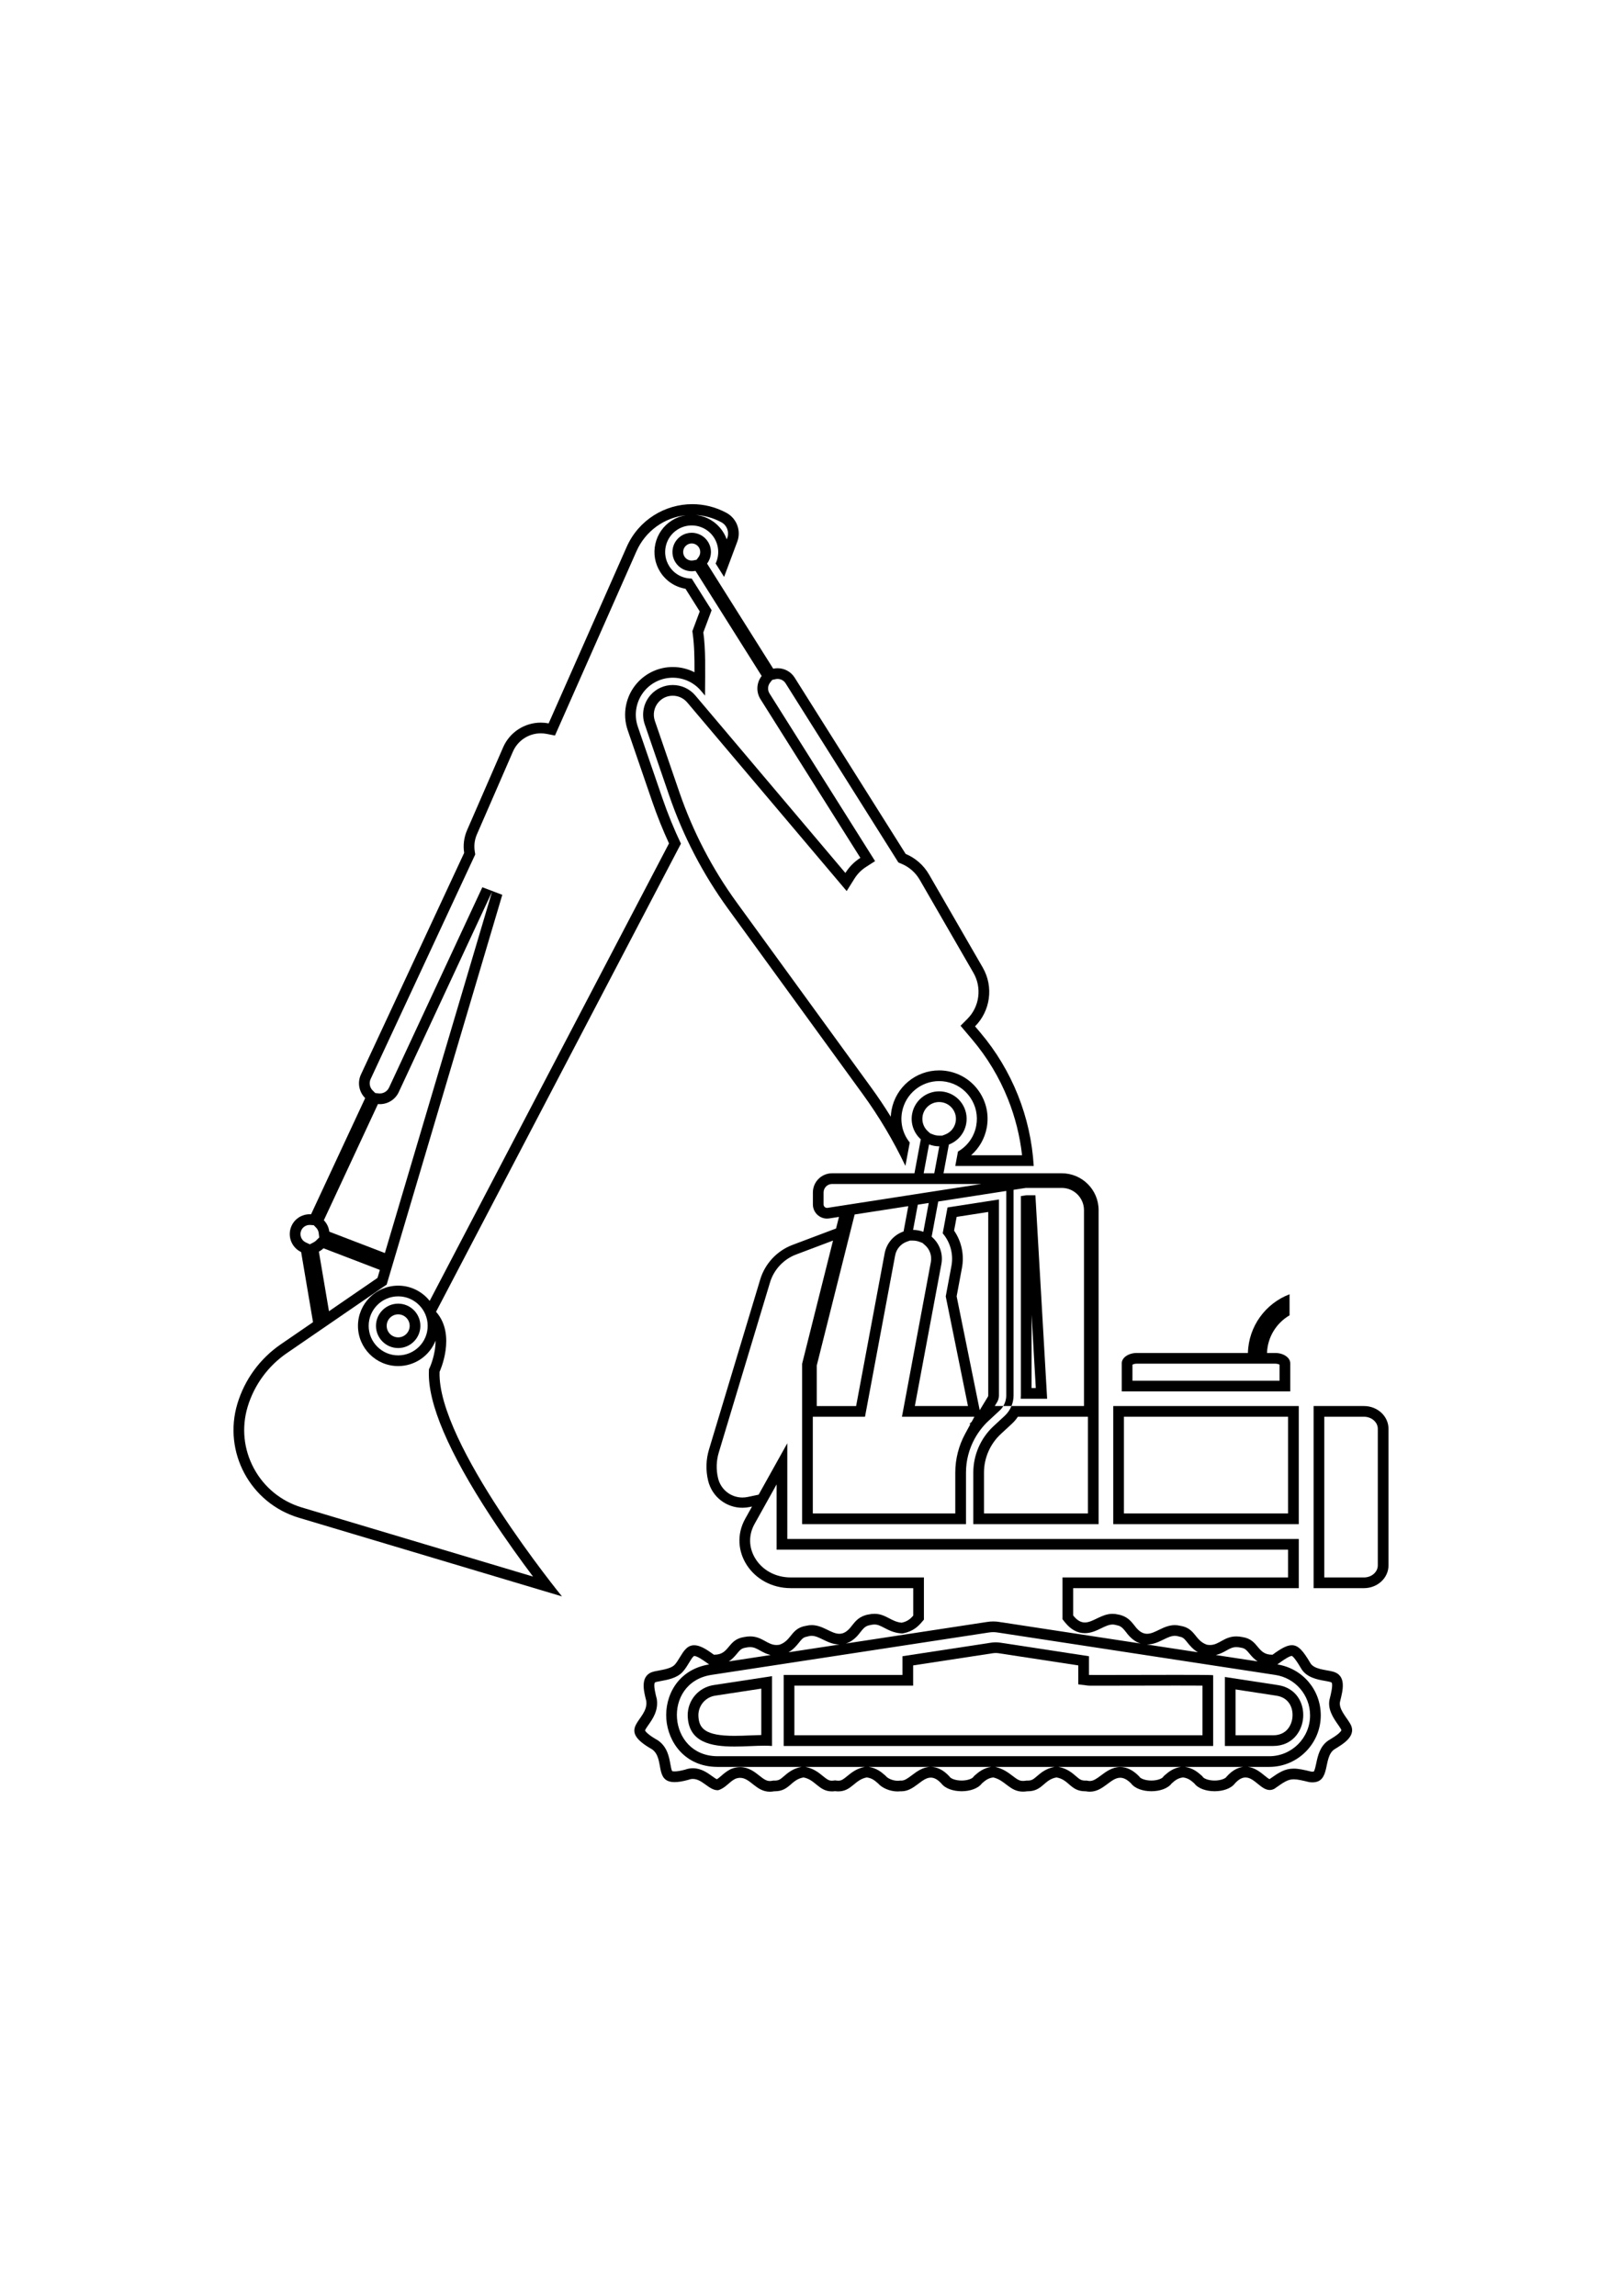 <?xml version="1.0" encoding="utf-8"?>
<!-- Generator: Adobe Illustrator 27.5.0, SVG Export Plug-In . SVG Version: 6.00 Build 0)  -->
<svg xmlns="http://www.w3.org/2000/svg" xmlns:xlink="http://www.w3.org/1999/xlink" viewBox="0 0 2136.595 1918.941" width="595" height="842" preserveAspectRatio="xMidYMid meet" data-scaled="true">
<rect x="0" y="0" style="fill:#FFFFFF;" width="2136.595" height="1918.941"/>
<g>
	<path d="M1446.285,1653.584c-7.057,0-11.417-0.02-11.823-0.072v-24.66l-116.75-17.84c-2.023-0.309-4.065-0.463-6.107-0.463
		c-2.023,0-4.085,0.154-6.089,0.463l-116.75,17.84v24.66h-156.438v93.535h565.719v-93.207c-0.885-0.34-21.556-0.438-47.921-0.438
		C1514.228,1653.403,1467.769,1653.584,1446.285,1653.584z M1583.957,1732.958h-537.54v-65.356h142.348h14.09v-14.09v-12.56
		l104.804-16.014c1.288-0.198,2.615-0.299,3.944-0.299c1.329,0,2.67,0.101,3.979,0.301l104.789,16.012v12.56v12.398l12.297,1.578
		c1.115,0.143,1.451,0.186,13.616,0.186c9.379,0,23.514-0.034,39.453-0.073c20.702-0.051,44.166-0.108,64.389-0.108
		c16.262,0,26.896,0.039,33.831,0.094V1732.958z"/>
	<path d="M905.867,1706.706c0.674,35.578,30.672,41.099,61.584,41.099c13.903,0,27.989-1.116,39.68-1.116
		c3.499,0,6.783,0.1,9.783,0.36v-91.936l-76.812,11.733C920.259,1669.869,905.867,1686.631,905.867,1706.706z M1002.825,1671.517
		v61.123c-4.599,0.084-9.403,0.284-14.419,0.492c-6.88,0.286-13.995,0.582-20.955,0.582c-39.185,0-47.126-9.948-47.494-27.135
		c0.06-13.003,9.407-23.845,22.273-25.806L1002.825,1671.517z"/>
	<path d="M1677.215,1747.048c48.735,0,54.321-73.151,5.909-80.203l-69.665-10.654v90.857h63.558
		C1677.083,1747.048,1677.15,1747.048,1677.215,1747.048z M1627.549,1672.599l53.445,8.174l0.049,0.007l0.05,0.007
		c17.141,2.497,22.274,16.468,21.463,27.673c-0.819,11.301-7.947,24.498-25.34,24.498l-0.198,0h-49.468V1672.599z"/>
	<path d="M1796.689,1299.379h-66.339v239.823h66.339c17.852,0,32.323-13.421,32.323-29.978v-179.867
		C1829.012,1312.8,1814.54,1299.379,1796.689,1299.379z M1814.922,1509.224c0,8.761-8.179,15.888-18.233,15.888h-52.25v-211.644
		h52.25c10.054,0,18.233,7.128,18.233,15.888V1509.224z"/>
	<path d="M1710.824,1299.379H1466.42v155.528h244.403V1299.379z M1696.734,1440.817H1480.51v-127.348h216.224V1440.817z"/>
	<path d="M1699.604,1243.087c0-7.517-8.93-13.61-19.945-13.61h-10.696c0.762-21.135,12.5-39.518,29.705-49.562v-27.728
		c-31.404,11.93-53.95,41.965-54.844,77.29h-146.239c-11.016,0-19.945,6.094-19.945,13.61v37.026h221.965V1243.087z
		 M1685.515,1266.024h-193.785V1244.9c1.045-0.602,3.083-1.333,5.856-1.333h146.239h13.738h11.401h10.696
		c2.773,0,4.811,0.731,5.856,1.333V1266.024z"/>
	<path d="M1352.058,1021.747l-7.302,1.133v262.596c0,1.434-0.066,2.861-0.198,4.277h34.78l-15.441-268.006H1352.058z
		 M1358.846,1275.663v-96.631l5.567,96.631H1358.846z"/>
	<path d="M1765.37,1687.844c3.508-14.131,8.992-34.568-10.636-38.974c-8.446-2.271-24.218-2.553-28.935-11.463
		c-9.193-15.611-15.538-23.074-24.092-23.074c-6.479,0-14.224,4.277-25.441,12.536c-0.202,0.004-0.403,0.006-0.6,0.006
		c-20.142,0-17.149-19.727-38.818-23.221v0.019c-3.042-0.631-5.789-0.905-8.299-0.905c-16.149,0-22.49,11.314-34.676,11.314
		c-1.349,0-2.769-0.139-4.284-0.447c-16.049-5.792-14.746-21.6-34.717-24.836v0.019c-2.556-0.65-4.996-0.931-7.332-0.932
		c-14.888-0.001-25.639,11.41-36.54,11.41c-5.355,0-10.744-2.751-16.68-10.961c-4.585-5.76-9.748-12.292-21.424-14.411v0.019
		c-2.553-0.649-4.992-0.929-7.326-0.93c-14.881-0.002-25.645,11.387-36.55,11.387c-4.957,0-9.941-2.352-15.354-9.194v-36.006
		h297.158v-64.77h-673.748V1348.4l-37.754,67.697l-14.383,3.023c-2.338,0.491-4.669,0.729-6.96,0.729
		c-15.031,0-28.433-10.183-32.1-25.425c-2.689-11.176-2.357-22.9,0.961-33.907l67.498-224.007
		c5.057-16.774,17.858-30.479,34.248-36.663l48.729-18.388l-40.716,162.249v211.191h215.854v-67.95
		c0-15.631,4.008-30.898,11.359-44.417l0.003,0.013c2.932-5.39,6.397-10.5,10.354-15.242c0.142-0.17,0.281-0.342,0.425-0.511
		c0.679-0.802,1.375-1.592,2.083-2.373c0.233-0.257,0.47-0.511,0.707-0.765c0.707-0.762,1.42-1.519,2.154-2.258
		c0.084-0.085,0.172-0.166,0.257-0.25c0.827-0.826,1.666-1.64,2.527-2.436l10.471-9.692h-0.015l4.044-3.738
		c1.888-1.734,3.487-3.738,4.778-5.895h-11.266l3.029-4.995c1.633-2.692,2.496-5.775,2.496-8.914v-258.113l-64.355,9.983
		l-3.353,0.52l-6.364,34.048c10.019,11.718,14.386,27.51,11.508,42.906l-7.509,40.174l29.277,144.391h-25.036h-31.229h-13.719
		l34.959-187.043c2.597-13.894-2.742-27.425-12.808-35.949l8.668-46.375l14.129-2.192l75.464-11.706v269.356
		c0,4.932-1.368,9.748-3.892,13.91h10.75c1.811-4.373,2.775-9.093,2.775-13.91v-270.85l16.192-2.512h47.269
		c16.164,0,29.303,13.14,29.303,29.303v257.968h-95.539c-1.984,4.894-5.028,9.325-8.978,12.966l-14.507,13.428
		c-17.011,15.72-26.779,38.011-26.779,61.168v67.95h165.069v-413.481c0-26.818-21.732-48.569-48.569-48.569h-0.514h-114.095h-27.412
		h-13.719l7.074-37.849c11.413-4.332,20.362-14.332,22.768-27.209c3.673-19.652-9.281-38.561-28.933-42.235
		c-2.247-0.42-4.486-0.622-6.691-0.622c-17.087-0.001-32.29,12.15-35.543,29.556c-2.406,12.877,2.326,25.434,11.403,33.596
		l-8.366,44.764h-13.719h-9.536h-23.866h-61.384c-13.957,0-25.272,11.315-25.272,25.272v15.745c0,10.453,8.52,18.655,18.613,18.655
		c0.953,0,1.92-0.073,2.896-0.225l12.844-1.992l-3.823,15.235l-57.484,21.691c-20.29,7.655-36.14,24.622-42.4,45.388l-67.5,224.008
		c-4.006,13.293-4.406,27.454-1.161,40.951c5.157,21.439,24.008,35.766,45.154,35.766c0.001,0,0.001,0,0.002,0
		c3.223,0,6.502-0.333,9.791-1.025l2.903-0.61l-8.97,16.085c-23.25,41.689,9.376,91.408,59.983,91.408h161.328v36.213
		c-3.515,4.085-7.684,7.725-15.21,9.281c-13.618-1.039-20.908-11.705-35.889-11.706c-2.464,0-5.134,0.288-8.076,0.955v-0.019
		c-11.675,2.119-16.839,8.65-21.424,14.411c-5.938,8.208-11.33,10.962-16.682,10.962c-10.899,0-21.644-11.409-36.536-11.412
		c-2.339,0-4.775,0.281-7.335,0.931v-0.019c-19.975,3.238-18.666,19.042-34.716,24.834c-1.506,0.309-2.922,0.448-4.269,0.448
		c-12.141,0-18.627-11.318-34.716-11.319c-2.507,0-5.244,0.275-8.274,0.909v-0.019c-21.855,3.573-18.519,23.219-38.915,23.219
		c-0.167,0-0.332-0.001-0.503-0.004c-6.971-4.875-16.843-12.458-26.008-12.458c-3.983,0-7.831,1.431-11.252,5.139
		c-4.893,4.619-9.817,15.873-14.547,20.67c-5.452,5.704-19.409,6.939-26.665,8.65c-19.405,4.362-14.295,24.84-10.631,38.975
		c3.394,25.928-42.072,35.583,7.686,63.653c16.932,12.234,2.482,43.138,29.655,43.138c4.698,0,10.638-0.923,18.202-3.026
		c2.048-0.794,3.999-1.139,5.87-1.139c12.286,0,21.201,14.844,32.427,14.844c0.335,0,0.671-0.013,1.009-0.04
		c9.924-3.055,14.023-10.729,22.343-14.936c2.312-0.916,4.441-1.316,6.435-1.316c13.493,0,20.941,18.261,39.164,18.261
		c1.804,0,3.713-0.179,5.745-0.572c0.228,0.004,0.457,0.006,0.68,0.006c19.565,0,21.232-15.43,37.87-18.21
		c15.642,2.816,20.157,18.344,37.408,18.344c1.335,0,2.747-0.093,4.245-0.292c1.497,0.196,2.907,0.288,4.239,0.288
		c17.339,0,21.663-15.517,37.412-18.34c6.859,0.811,10.635,4.105,14.912,7.843c5.09,5.82,15.259,10.591,25.891,10.591
		c1.32,0,2.646-0.074,3.972-0.228c0.313,0.012,0.624,0.018,0.933,0.018c16.919,0,26.408-18.008,38.669-18.008
		c4.162,0,8.641,2.073,13.84,7.628c5.159,6.871,15.971,10.314,26.78,10.314c10.796,0,21.588-3.435,26.74-10.318
		c4.277-3.735,8.054-7.03,14.912-7.839c15.913,3.603,21.557,18.66,39.21,18.66c1.727,0,3.567-0.144,5.545-0.457
		c0.23,0.004,0.461,0.006,0.687,0.006c19.522,0,21.276-15.417,37.863-18.21c16.641,2.779,18.303,18.213,37.868,18.213
		c0.226,0,0.452-0.002,0.683-0.006c1.871,0.369,3.658,0.538,5.365,0.538c17.818,0,27.262-18.348,40.027-18.348
		c4.247,0,8.861,2.031,14.274,7.445c5.112,6.872,15.94,10.316,26.767,10.316c10.814,0,21.628-3.434,26.752-10.318
		c4.277-3.735,8.054-7.03,14.912-7.839c6.84,0.809,10.635,4.103,14.892,7.841c5.089,6.875,15.92,10.316,26.752,10.316
		c10.829,0,21.659-3.437,26.768-10.318c5.19-5.694,9.743-7.794,13.915-7.794c11.698,0,20.415,16.496,31.885,16.496
		c1.97,0,4.02-0.486,6.181-1.626c12.626-8.857,17.584-12.457,25.495-12.457c4.861,0,10.837,1.358,20.396,3.689
		c1.506,0.194,2.907,0.287,4.206,0.287c24.515,0,13.545-33.054,28.891-43.444c11.647-7.133,31.249-18.229,20.038-35.082
		C1773.253,1708.713,1762.499,1697.563,1765.37,1687.844z M1433.063,1313.476v127.334h-136.889v-53.861
		c0-19.229,8.111-37.752,22.26-50.828l14.487-13.409c3.016-2.781,5.645-5.869,7.866-9.235h87.1H1433.063z M1260.139,1154.885
		l7.004-37.476c3.223-17.244-0.542-34.762-10.358-49.059l3.381-18.089l41.601-6.453v241.669c0,0.563-0.157,1.12-0.453,1.608
		l-3.029,4.995l-7.74,12.762l-1.674-8.256L1260.139,1154.885z M1226.187,1109.754l-34.96,187.043l-3.117,16.679h16.967h13.719
		h31.229h25.036h8.511l-3.674,6.755l-3.112,2.878h1.547l-6.902,12.693c-8.551,15.725-13.071,33.412-13.071,51.147v53.861h-187.674
		v-127.334h5.176h38.151h13.72h11.7l2.15-11.501l37.57-201.011c1.571-8.404,7.581-15.366,15.685-18.169l3.815-1.32l4.041,0.022
		c1.469,0.008,2.913,0.143,4.28,0.398l0.145,0.027c1.378,0.257,2.774,0.653,4.147,1.177l3.775,1.438l3.082,2.609
		C1224.668,1092.687,1227.758,1101.35,1226.187,1109.754z M1202.773,1067.406l6.208-33.212l14.4-2.234l-7.097,37.972
		c-2.098-0.8-4.29-1.433-6.575-1.861l-0.133-0.025C1207.291,1067.619,1205.018,1067.419,1202.773,1067.406z M1215.369,917.077
		c1.955-10.462,11.078-18.055,21.692-18.055c1.365,0,2.745,0.129,4.104,0.383c11.984,2.24,19.911,13.812,17.672,25.796
		c-1.429,7.644-6.632,13.859-13.918,16.625l-3.693,1.402l-3.966,0.019l-0.122,0c-1.387,0-2.765-0.126-4.097-0.375
		c-1.367-0.255-2.736-0.65-4.067-1.173l-3.694-1.453l-2.936-2.639C1216.547,932.396,1213.941,924.722,1215.369,917.077z
		 M1237.328,957.338l-6.637,35.511h-13.983l7.109-38.036c2.109,0.83,4.324,1.48,6.634,1.911c2.246,0.42,4.481,0.615,6.685,0.615
		C1237.201,957.338,1237.265,957.338,1237.328,957.338z M1102.973,1036.38l-12.844,1.992c-0.248,0.038-0.495,0.058-0.736,0.058
		c-2.176,0-4.524-1.745-4.524-4.565v-15.745c0-6.166,5.016-11.183,11.182-11.183h61.384h23.866h9.536h13.719h11.7h0.452h9.169
		h16.967h13.719h27.412h8.792l-44.902,6.965l-6.979,1.082l-19.666,3.051l-7.25,1.125l-19.666,3.051l-14.129,2.192l-56.537,8.77
		l-2.36,0.366L1102.973,1036.38z M1125.799,1047.098l56.537-8.77l14.129-2.192l-6.232,33.343
		c-12.466,4.313-22.331,15.003-24.928,28.896l-37.571,201.011h-13.72h-38.151v-53.308L1125.799,1047.098z M1615.492,1621.337
		c4.682-2.601,8.065-4.48,13.056-4.479c1.654,0,3.483,0.205,5.435,0.611l2.905,0.6c3.6,1.061,5.46,3.14,8.878,7.24
		c2.66,3.192,6.017,7.219,10.921,10.389l-55.103-8.419C1607.144,1625.974,1611.648,1623.472,1615.492,1621.337z M1511,1613.387
		c8.268,0,15.329-3.431,21.56-6.457c5.244-2.547,10.197-4.953,14.979-4.953c1.284,0,2.547,0.163,3.86,0.497l5.198,1.317
		c2.852,1.229,4.534,3.315,7.447,6.927c3.189,3.954,7.28,9.026,13.905,12.95l-67.288-10.281
		C1510.773,1613.386,1510.886,1613.387,1511,1613.387z M1133.572,1596.871c3.394-4.263,5.678-7.073,10.317-8.504l3.006-0.682
		c1.801-0.408,3.423-0.607,4.96-0.607c4.307,0,7.573,1.591,12.974,4.404c5.609,2.92,12.59,6.555,21.843,7.261l1.98,0.151
		l1.945-0.402c11.954-2.471,18.592-8.72,23.039-13.889l3.409-3.962v-5.227v-36.213v-14.09h-14.09h-161.328
		c-20.07,0-37.709-9.633-47.186-25.768c-8.284-14.106-8.464-30.394-0.492-44.688l8.971-16.085l5.58-10.005l0,0l3.126-5.605
		l11.359-20.368v71.84v14.09h14.09h659.658v36.59h-283.069h-14.089v14.09v36.006v4.9l3.04,3.842
		c7.634,9.649,16.517,14.542,26.404,14.542c8.264,0,15.328-3.423,21.561-6.443c5.248-2.543,10.205-4.945,14.988-4.944
		c1.284,0,2.546,0.162,3.858,0.496l4.306,1.09c4.004,1.506,6.205,4.203,9.374,8.182c5.871,8.034,12.269,13.083,19.387,15.264
		l-3.068-0.469l-125.611-19.192l-41.395-6.325l-11.597-1.772c-1.35-0.207-2.616-0.4-3.823-0.531l0.008-0.049
		c-2.844-0.495-5.76-0.746-8.665-0.746c-2.854,0-5.719,0.242-8.519,0.72l-182.57,27.895l-3.068,0.469
		C1121.301,1609.956,1127.698,1604.906,1133.572,1596.871z M1052.633,1610.716c2.903-3.6,4.584-5.683,7.42-6.914l5.222-1.327
		c1.317-0.335,2.58-0.498,3.862-0.497c4.784,0,9.737,2.407,14.98,4.954c6.229,3.026,13.29,6.457,21.557,6.457
		c0.111,0,0.223,0,0.334-0.002l-67.282,10.28C1045.352,1619.742,1049.444,1614.67,1052.633,1610.716z M970.925,1625.288
		c3.192-3.849,5.039-6.075,8.875-7.215l2.916-0.611c1.932-0.405,3.744-0.61,5.385-0.61c4.974,0,8.382,1.886,13.1,4.495
		c3.85,2.129,8.361,4.624,13.907,5.927l-23.466,3.585l-31.634,4.834C964.928,1632.519,968.274,1628.485,970.925,1625.288z
		 M1032.736,1786.798c-4.636,4.003-6.751,5.829-12.212,5.829l-0.429-0.004l-1.479-0.026l-1.452,0.281
		c-1.08,0.209-2.112,0.316-3.066,0.316c-4.675,0-8.163-2.575-13.926-7.124c-6.284-4.962-14.105-11.137-25.238-11.137
		c-3.851,0-7.762,0.776-11.625,2.306l-0.596,0.237l-0.573,0.289c-5.094,2.576-8.904,5.889-11.965,8.551
		c-2.411,2.097-4.145,3.567-5.929,4.542c-1.703-0.822-4.42-2.774-6.345-4.157c-6.062-4.356-14.364-10.321-25.182-10.321
		c-3.434,0-6.862,0.608-10.203,1.808c-5.737,1.565-10.401,2.358-13.869,2.358c-1.996,0-2.938-0.269-3.25-0.384
		c-0.937-1.39-1.823-6.318-2.36-9.301c-1.69-9.396-4.004-22.264-15.793-30.782l-0.641-0.463l-0.688-0.389
		c-13.069-7.373-15.768-11.63-16.227-12.545c0.424-1.574,2.938-5.161,4.631-7.575c5.437-7.757,12.884-18.381,10.958-33.091
		l-0.113-0.864l-0.219-0.843c-1.106-4.266-4.471-17.248-2.387-20.664c0.135-0.221,0.903-0.677,2.469-1.028l0.072-0.016l0.072-0.017
		c1.26-0.297,3.044-0.625,4.933-0.972c9.442-1.736,21.184-3.895,28.59-11.559c3.403-3.471,6.195-8.051,8.896-12.482
		c1.524-2.499,4.073-6.682,5.231-7.775l0.354-0.334l0.33-0.358c0.427-0.463,0.664-0.586,0.661-0.587
		c0.009-0.002,0.079-0.016,0.235-0.016c3.909,0,11.8,5.581,16.039,8.58c0.652,0.461,1.284,0.908,1.894,1.335l1.774,1.241
		c-41.967,6.924-58.639,42.188-56.361,72.098c2.289,30.052,24.215,62.544,66.947,62.87l0.054,0h0.053h111.186
		C1044.605,1776.549,1037.747,1782.471,1032.736,1786.798z M1139.213,1774.637c-10.811,1.938-17.692,7.578-23.22,12.109
		c-5.541,4.541-7.671,6.009-11.706,6.009c-0.745,0-1.556-0.057-2.41-0.168l-1.843-0.241l-1.842,0.245
		c-0.846,0.113-1.65,0.17-2.39,0.17c-3.994,0-6.269-1.567-11.753-6.045c-5.535-4.519-12.424-10.144-23.158-12.076l-0.092-0.016
		h78.493L1139.213,1774.637z M1284.168,1785.734l-1.121,0.979l-0.892,1.191c-1.695,2.264-7.689,4.671-15.46,4.671
		c-7.792,0-13.808-2.413-15.512-4.683l-0.459-0.611l-0.522-0.558c-7.509-8.021-15.626-12.089-24.127-12.089
		c-10.353,0-18.269,5.965-24.629,10.759c-5.984,4.51-9.915,7.248-14.041,7.248c-0.127,0-0.255-0.003-0.384-0.008l-1.091-0.042
		l-1.085,0.126c-0.76,0.089-1.549,0.133-2.344,0.133c-7.058,0-13.187-3.378-15.285-5.777l-0.622-0.712l-0.712-0.622
		c-4.66-4.073-10.998-9.611-21.684-11.116h161.658C1295.172,1776.124,1288.831,1781.662,1284.168,1785.734z M1366.027,1786.783
		c-4.658,4.013-6.783,5.845-12.237,5.845c-0.141,0-0.285-0.001-0.428-0.004l-1.238-0.023l-1.223,0.193
		c-1.19,0.188-2.315,0.284-3.343,0.284c-4.844,0-7.833-2.12-13.604-6.53c-5.542-4.235-12.44-9.506-22.495-11.783l-0.628-0.142
		h78.418C1377.903,1776.552,1371.04,1782.464,1366.027,1786.783z M1534.121,1785.733l-1.135,0.991l-0.9,1.208
		c-1.435,1.927-7.177,4.641-15.45,4.641c-8.287,0-14.03-2.711-15.463-4.636l-0.614-0.825l-0.727-0.727
		c-7.785-7.787-15.714-11.573-24.238-11.573c-10.538,0-18.572,6.011-25.028,10.84c-6.244,4.672-10.37,7.508-14.999,7.508
		c-0.837,0-1.724-0.091-2.636-0.271l-1.475-0.291l-1.503,0.026l-0.435,0.004c-5.459,0-7.573-1.826-12.207-5.829
		c-5.011-4.329-11.87-10.253-23.257-12.177h161.754C1545.126,1776.124,1538.784,1781.662,1534.121,1785.733z M1616.3,1786.855
		l-0.477,0.524l-0.422,0.569c-1.427,1.921-7.165,4.627-15.455,4.627c-8.287,0-14.01-2.696-15.428-4.61l-0.897-1.211l-1.132-0.994
		c-4.648-4.08-10.969-9.63-21.697-11.137h76.913C1630.133,1775.461,1622.945,1779.565,1616.3,1786.855z M944.803,1760.534
		c-65.509-0.499-73.113-96.557-8.128-107.021c-0.003,0,365.411-55.832,365.411-55.832c2.061-0.358,4.158-0.537,6.255-0.537
		c2.095,0,4.189,0.179,6.248,0.537l365.413,55.832c26.28,4.004,45.695,26.619,45.698,53.193c0,29.727-24.102,53.828-53.828,53.828
		H944.803z M1763.289,1730.696c-3.323,2.905-7.771,5.617-11.697,8.011l-1.27,0.776l-0.275,0.168l-0.266,0.18
		c-11.198,7.581-13.921,20.466-15.908,29.874c-0.754,3.567-2.005,9.486-3.258,10.958c-0.205,0.062-0.755,0.19-1.825,0.19
		c-0.522,0-1.098-0.031-1.717-0.093c-9.958-2.422-16.569-3.884-22.885-3.884c-11.938,0-19.201,4.921-31.966,13.875
		c-1.668-0.812-4.7-3.276-6.605-4.824c-5.697-4.63-12.658-10.286-22.014-11.303h28.271c37.45,0,67.918-30.468,67.918-67.92
		c-0.004-33.626-24.007-61.737-57.143-67.038l1.971-1.451c11.783-8.675,15.801-9.754,17.036-9.791
		c1.062,0.456,4.224,2.957,11.874,15.914c6.904,12.59,21.844,15.233,31.76,16.986c2.253,0.398,4.382,0.775,5.785,1.152l0.285,0.077
		l0.288,0.065c1.657,0.372,2.412,0.847,2.518,1.018c1.93,3.126-1.119,15.382-2.267,19.996l-0.142,0.57
		c-3.87,13.794,4.754,26.143,10.476,34.339c1.309,1.874,2.545,3.644,3.297,4.942l0.217,0.375l0.24,0.361
		c0.917,1.378,0.985,2.025,0.989,2.025l0,0C1766.97,1726.278,1766.64,1727.766,1763.289,1730.696z"/>
	<path d="M932.587,161.163c-4.817-7.649-13.05-11.841-21.468-11.841c-4.615,0-9.286,1.26-13.48,3.901
		c-11.843,7.458-15.398,23.104-7.94,34.948c4.816,7.648,13.047,11.836,21.463,11.836c1.667,0,3.341-0.164,4.997-0.498l87.174,138.43
		c-6.733,8.58-7.723,20.799-1.579,30.556l131.574,208.936c-8.211,5.26-14.843,12.113-19.736,19.916L916,363.671
		c-7.788-9.209-18.796-13.83-29.811-13.831c-10.757-0.001-21.52,4.405-29.3,13.247c-9.264,10.528-12.169,25.215-7.611,38.477
		l32.337,94.072c18.302,53.243,44.434,103.461,77.535,149.002l177.301,243.937c21.66,29.801,40.442,61.459,56.207,94.528
		l5.752-30.773c-9.097-11.224-12.862-25.793-10.147-40.321c4.393-23.504,24.916-40.564,48.8-40.564c3.059,0,6.144,0.287,9.17,0.852
		c13.045,2.438,24.36,9.811,31.861,20.76c7.501,10.949,10.289,24.163,7.851,37.209c-2.716,14.527-11.489,26.754-24.025,33.934
		l-3.554,19.014h103.308c-3.828-64.559-28.46-126.146-70.224-175.536l-7.052-8.34c19.984-20.094,24.922-51.795,10.073-77.514
		l-70.678-122.419c-7.316-12.672-18.295-21.903-30.825-27.15l-146.175-232.122c-5.049-8.017-13.677-12.408-22.5-12.408
		c-1.916,0-3.84,0.207-5.739,0.629l-87.174-138.431C937.53,181.762,938.357,170.326,932.587,161.163z M920.127,181.444l-2.569,3.409
		l-4.183,0.844c-0.724,0.146-1.468,0.22-2.211,0.22c-3.902,0-7.469-1.964-9.541-5.254c-1.602-2.543-2.117-5.558-1.451-8.488
		c0.666-2.931,2.433-5.427,4.977-7.028c1.801-1.135,3.866-1.734,5.971-1.734c3.903,0,7.472,1.966,9.545,5.259
		C923.139,172.601,922.923,177.734,920.127,181.444z M1014.419,346.637l2.785-3.549l4.404-0.978c0.877-0.195,1.78-0.293,2.684-0.293
		c4.326,0,8.28,2.178,10.578,5.826l146.175,232.122l2.373,3.768l4.107,1.72c10.204,4.273,18.525,11.604,24.065,21.199
		l70.678,122.418c11.32,19.606,8.087,44.498-7.861,60.534l-9.114,9.164l8.345,9.869l7.052,8.34
		c19.804,23.421,35.623,49.736,47.015,78.215c9.533,23.832,15.778,48.706,18.626,74.133h-67.168
		c10.65-9.32,17.97-22.035,20.631-36.269c3.13-16.745-0.449-33.707-10.077-47.76c-9.628-14.053-24.152-23.517-40.897-26.647
		c-3.878-0.725-7.833-1.092-11.758-1.092c-30.663,0-57.01,21.896-62.649,52.065c-0.556,2.975-0.898,5.961-1.032,8.938
		c-8.049-13.029-16.572-25.738-25.533-38.068L970.547,636.355c-32.306-44.448-57.744-93.333-75.608-145.299l-32.337-94.072
		c-2.906-8.455-1.043-17.876,4.864-24.589c4.804-5.46,11.453-8.466,18.723-8.466c7.359,0,14.303,3.222,19.052,8.838l197.594,233.676
		l12.451,14.725l10.245-16.337c3.946-6.292,9.127-11.52,15.399-15.537l11.773-7.541l-7.45-11.831l-131.574-208.936
		C1010.877,356.538,1011.174,350.771,1014.419,346.637z"/>
	<path d="M524.504,1164.545c-16.12,0-29.234,13.114-29.234,29.234c0,16.119,13.114,29.234,29.234,29.234
		c16.12,0,29.234-13.114,29.234-29.234C553.737,1177.66,540.624,1164.545,524.504,1164.545z M524.504,1208.923
		c-8.35,0-15.144-6.794-15.144-15.144c0-8.35,6.794-15.144,15.144-15.144c8.35,0,15.144,6.794,15.144,15.144
		C539.647,1202.129,532.854,1208.923,524.504,1208.923z"/>
	<path d="M579.046,1254.249c0,0,22.556-48.405-4.661-78.997l322.593-616.489c-9.258-19.489-17.432-39.511-24.472-59.994
		l-32.337-94.072c-5.67-16.496-2.034-34.877,9.489-47.972c9.238-10.497,22.554-16.517,36.533-16.517
		c14.353,0.001,27.9,6.286,37.166,17.243l5.336,6.309c0.208-36.206,0.981-59.847-2.223-83.255l10.93-29.195l-26.242-41.671
		c-12.1-0.002-23.168-6.109-29.608-16.335c-10.276-16.319-5.361-37.956,10.958-48.232c5.592-3.522,12.028-5.383,18.613-5.383
		c12.102,0.001,23.176,6.109,29.619,16.341c6.441,10.227,7.018,23.076,1.934,33.752l11.138,17.688l17.361-46.373
		c5.4-14.424-0.653-30.621-14.189-37.969h0c-14.361-7.795-29.792-11.47-44.972-11.471c-36.09-0.002-70.787,20.76-86.501,56.286
		L722.702,400.358c-3.432-0.67-6.884-0.997-10.308-0.997c-20.888-0.001-40.784,12.153-49.652,32.528l-47.463,109.047
		c-4.256,9.778-5.382,20.124-3.845,29.933L475.458,862.773c-5.025,10.786-2.425,23.165,5.58,31.075l-71.28,153.017
		c-0.633-0.046-1.266-0.069-1.897-0.069c-9.851,0-19.285,5.589-23.719,15.108c-6.077,13.046-0.463,28.534,12.531,34.676
		l15.655,92.363l-42.556,29.212c-27.352,18.775-47.475,46.326-57.039,78.093l0,0c-19.219,63.835,17.03,131.148,80.904,150.237
		l346.603,103.582C740.24,1550.067,575.503,1348.131,579.046,1254.249z M950.261,135.511c7.318,3.972,10.635,12.848,7.715,20.646
		l-0.704,1.88c-1.177-3.31-2.716-6.506-4.612-9.516c-8.12-12.894-21.48-21.121-36.42-22.66
		C928.068,126.501,939.747,129.805,950.261,135.511z M497.859,901.684c0.84,0.078,1.68,0.116,2.517,0.116
		c10.326,0,20.214-5.86,24.862-15.838l122.905-263.842l-141.158,475.746l-73.2-28.11c-0.698-5.623-3.199-10.94-7.206-15.056
		L497.859,901.684z M500.385,1120.113l-3.124,10.527l-63.913,43.873l-13.302-78.478c2.213-1.171,4.271-2.653,6.089-4.435
		L500.385,1120.113z M408.119,1086.405l-5.425-2.564c-5.978-2.825-8.57-9.998-5.78-15.988c1.972-4.233,6.269-6.968,10.947-6.968
		c0.288,0,0.581,0.011,0.87,0.032l4.562,0.334l3.191,3.278c1.815,1.864,2.994,4.338,3.32,6.964l0.729,5.871l-4.259,4.173
		c-0.816,0.799-1.763,1.487-2.817,2.044L408.119,1086.405z M646.527,1445.082c19.963,30.486,40.172,58.357,55.628,78.897
		l-304.483-90.995c-27.281-8.153-49.741-26.45-63.241-51.519c-13.5-25.07-16.414-53.892-8.206-81.157
		c8.608-28.59,26.905-53.641,51.522-70.539l42.555-29.212l2.839-1.948l18.18-12.48l63.914-43.873l4.114-2.824l1.42-4.784
		l3.123-10.527l2.266-7.639l4.334-14.608l141.159-475.746l-26.279-9.957L512.467,880.013c-2.179,4.676-6.924,7.698-12.09,7.698
		c-0.404,0-0.813-0.019-1.217-0.056l-4.793-0.444l-3.426-3.385c-3.992-3.945-5.082-10.014-2.711-15.103l135.977-291.903l1.813-3.891
		l-0.665-4.241c-1.176-7.501-0.192-15.152,2.844-22.128l47.463-109.048c6.362-14.617,20.781-24.062,36.733-24.061
		c2.549,0,5.109,0.248,7.608,0.736l11.037,2.155l4.549-10.284l102.807-232.415c11.711-26.475,36.685-44.425,65.081-47.445
		c-6.534,1.033-12.816,3.385-18.478,6.95c-11.077,6.976-18.778,17.861-21.684,30.651c-2.906,12.79-0.664,25.935,6.311,37.012
		c7.554,11.996,19.646,19.951,33.325,22.238l18.803,29.86l-8.482,22.656l-1.246,3.329l0.482,3.522
		c2.079,15.193,2.391,30.903,2.314,50.6c-8.75-4.485-18.537-6.898-28.633-6.898c-18.028-0.001-35.199,7.762-47.112,21.298
		c-14.859,16.886-19.547,40.59-12.236,61.861l32.337,94.072c6.403,18.627,13.818,37.117,22.079,55.063l-315.268,602.491
		c-9.709-12.226-24.699-20.08-41.487-20.08c-29.2,0-52.956,23.756-52.956,52.956s23.756,52.956,52.956,52.956
		c22.317,0,41.455-13.879,49.237-33.457c0.164,18.068-7.358,34.783-7.466,35.019l-1.201,2.578l-0.107,2.842
		C563.384,1295.632,590.825,1360.016,646.527,1445.082z M563.37,1193.779c0,21.431-17.435,38.866-38.867,38.866
		c-21.431,0-38.866-17.435-38.866-38.866c0-21.432,17.435-38.866,38.866-38.866C545.935,1154.912,563.37,1172.347,563.37,1193.779z"
		/>
</g>
</svg>
